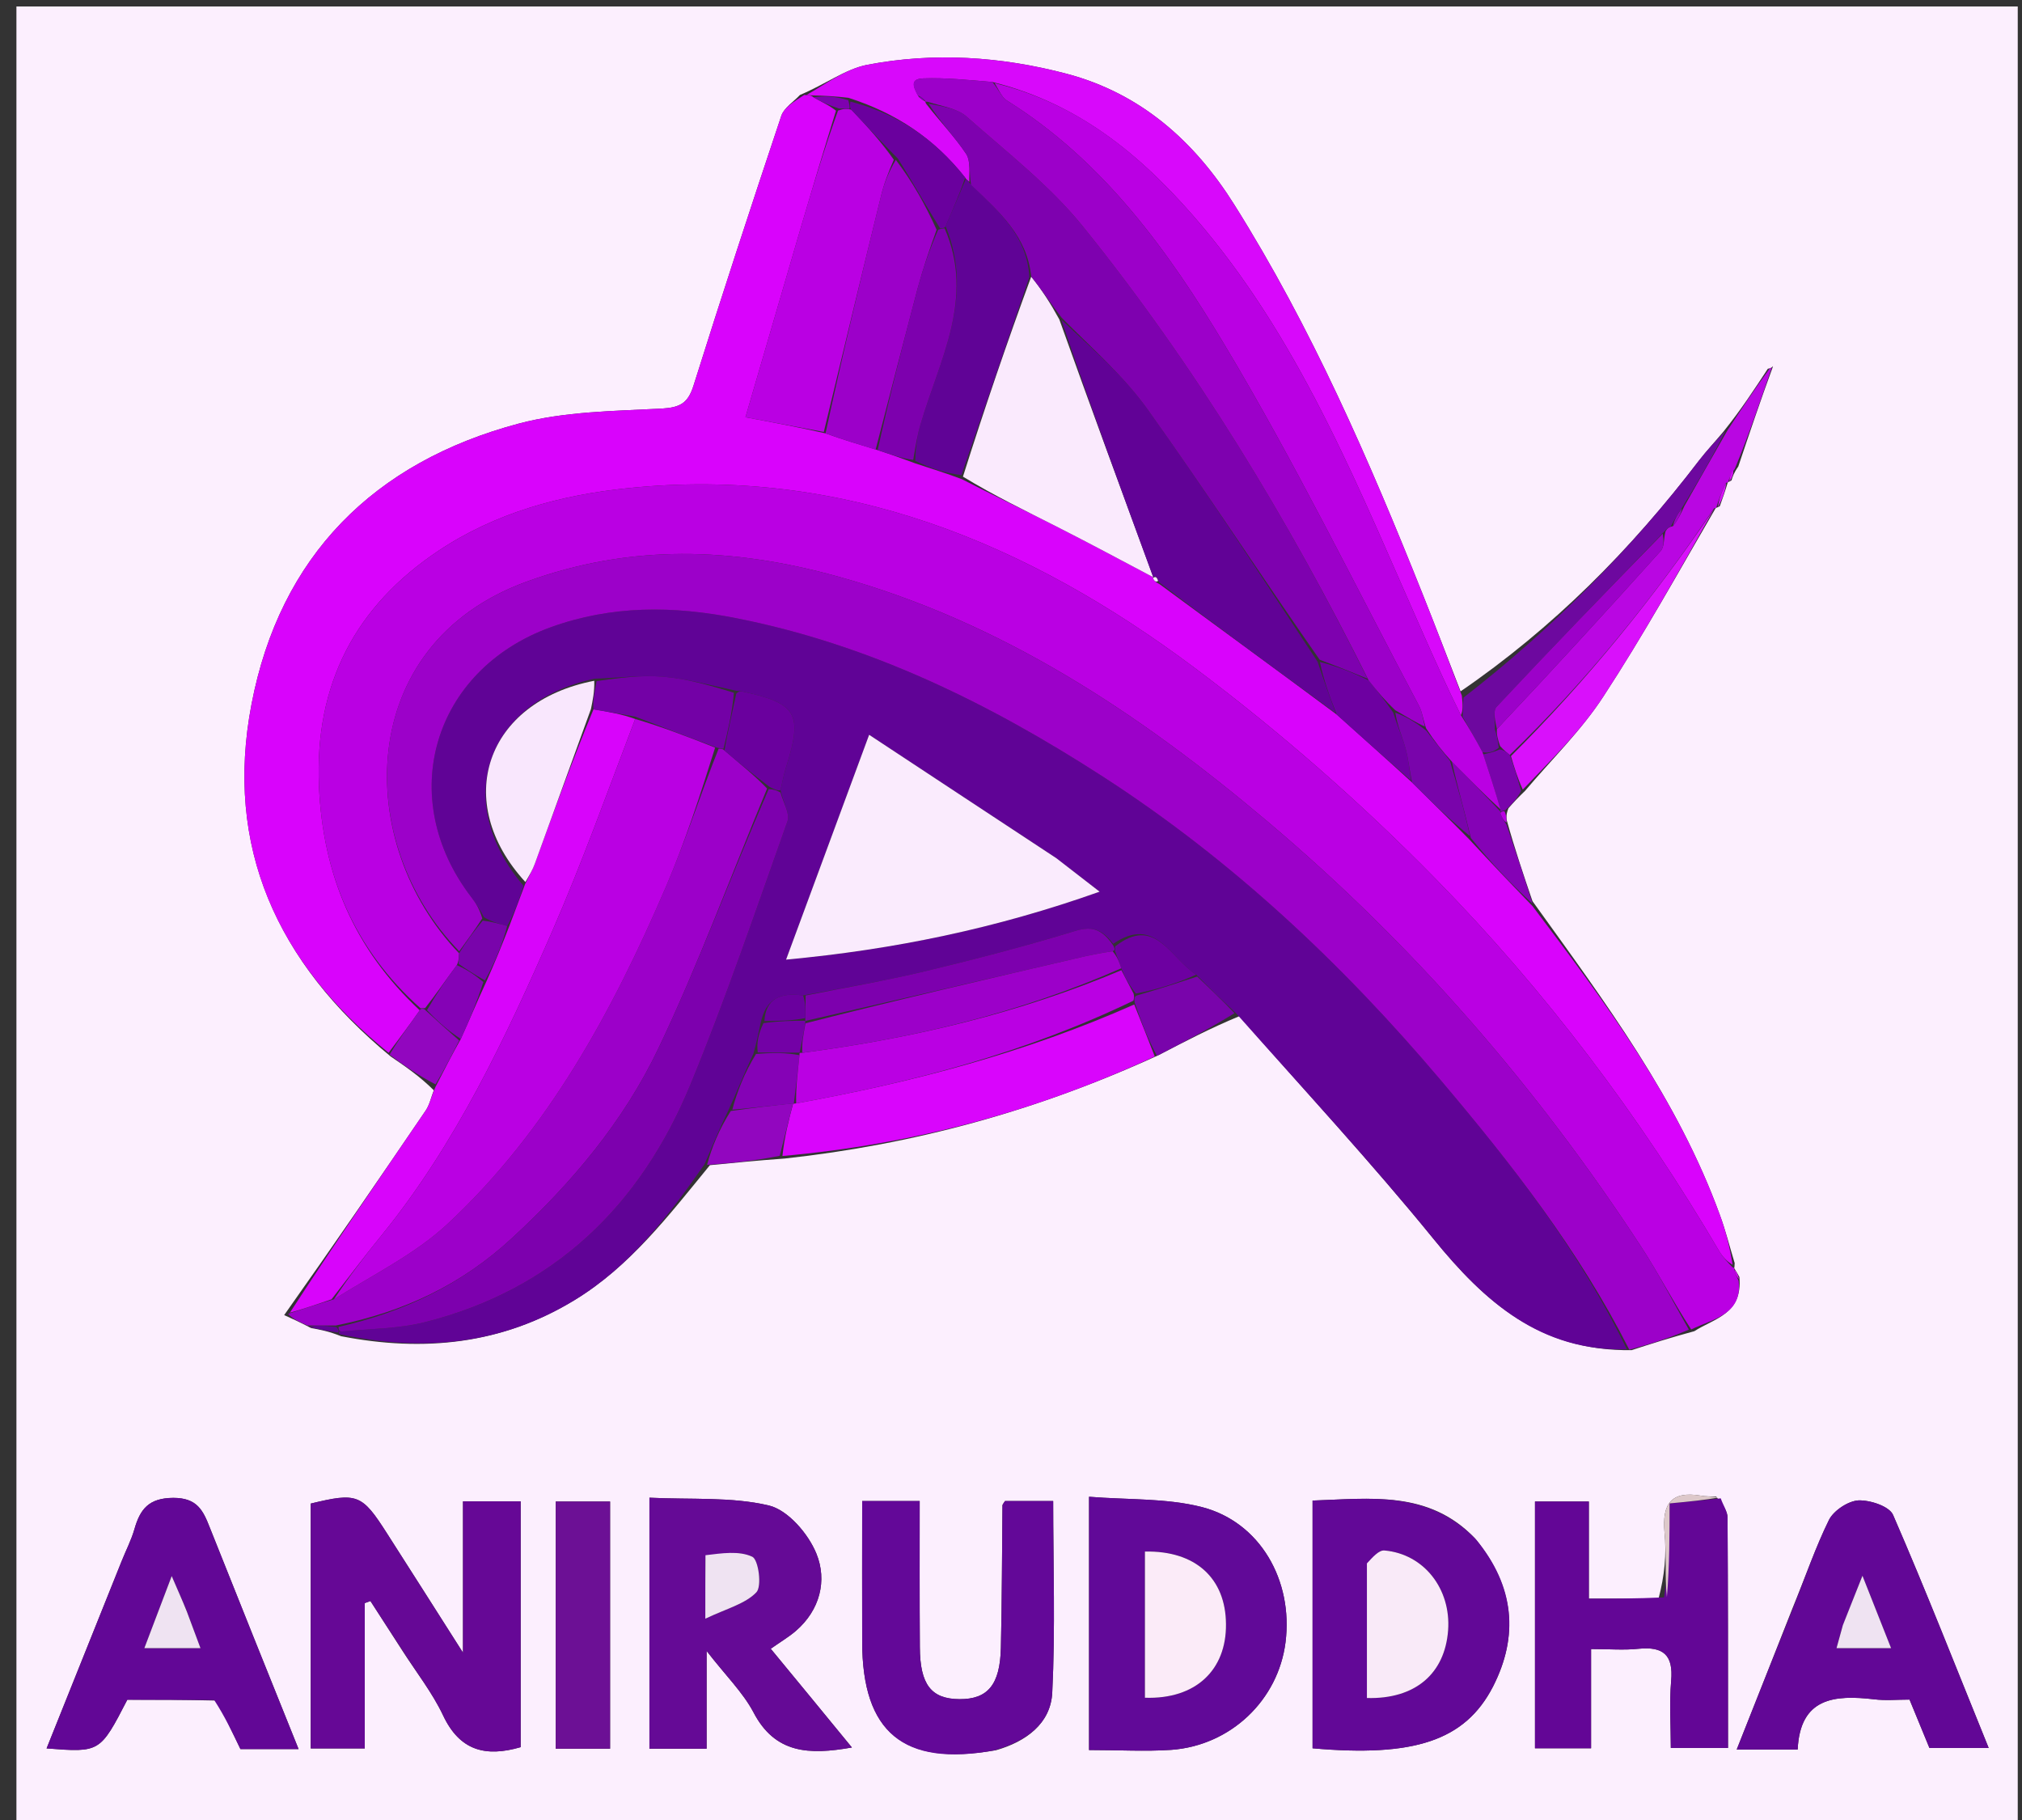 <?xml version="1.0" encoding="UTF-8"?>
<svg xmlns="http://www.w3.org/2000/svg" xmlns:xlink="http://www.w3.org/1999/xlink" width="50px" height="45px" viewBox="0 0 50 45" version="1.1">
<rect x="0" y="0" width="50" height="45" fill="#333333" stroke="none"/>
<g id="surface1">
<path style=" stroke:none;fill-rule:nonzero;fill:rgb(98.824%,93.725%,99.608%);fill-opacity:1;" d="M 0.406 16.148 C 0.406 10.77 0.406 5.465 0.406 0.16 C 16.898 0.16 33.387 0.16 49.895 0.16 C 49.895 15.141 49.895 30.129 49.895 45.133 C 33.406 45.133 16.906 45.133 0.406 45.133 C 0.406 35.504 0.406 25.867 0.406 16.148 M 42.816 11.879 C 42.844 11.789 42.871 11.695 42.984 11.535 C 43.258 10.719 43.531 9.906 43.836 9.078 C 43.836 9.078 43.84 9.051 43.84 9.051 C 43.84 9.051 43.82 9.102 43.715 9.117 C 43.383 9.625 43.051 10.133 42.617 10.672 C 42.418 10.91 42.207 11.137 42.016 11.383 C 40.336 13.582 38.402 15.531 36.117 17.094 C 35.805 16.293 35.5 15.492 35.18 14.691 C 33.855 11.371 32.434 8.102 30.523 5.062 C 29.535 3.488 28.207 2.309 26.379 1.824 C 24.75 1.395 23.086 1.285 21.43 1.605 C 20.895 1.715 20.406 2.086 19.781 2.348 C 19.625 2.516 19.391 2.66 19.32 2.863 C 18.578 5.082 17.848 7.309 17.145 9.547 C 17.008 9.973 16.812 10.074 16.371 10.102 C 15.184 10.164 13.961 10.172 12.828 10.473 C 9.25 11.426 6.922 13.742 6.219 17.414 C 5.543 20.938 6.852 23.805 9.66 26.121 C 10.016 26.363 10.371 26.605 10.727 26.957 C 10.66 27.125 10.625 27.312 10.527 27.457 C 9.391 29.125 8.25 30.789 7.027 32.516 C 7.219 32.602 7.41 32.688 7.691 32.836 C 7.906 32.875 8.125 32.914 8.438 33.039 C 10.469 33.434 12.406 33.246 14.215 32.141 C 15.582 31.305 16.52 30.074 17.555 28.809 C 18.129 28.754 18.703 28.695 19.406 28.645 C 22.594 28.297 25.641 27.469 28.664 26.082 C 29.293 25.754 29.922 25.426 30.648 25.125 C 32.254 26.957 33.91 28.742 35.445 30.629 C 36.711 32.188 38.09 33.414 40.348 33.383 C 40.824 33.227 41.305 33.074 41.898 32.914 C 42.379 32.602 43.094 32.496 43.012 31.574 C 42.969 31.5 42.926 31.422 42.883 31.355 C 42.883 31.355 42.891 31.352 42.895 31.23 C 42.773 30.832 42.672 30.426 42.527 30.035 C 41.488 27.184 39.699 24.789 37.895 22.281 C 37.68 21.652 37.465 21.02 37.258 20.277 C 37.25 20.207 37.242 20.133 37.301 19.984 C 37.41 19.859 37.523 19.734 37.711 19.555 C 38.367 18.777 39.105 18.059 39.652 17.215 C 40.641 15.703 41.52 14.117 42.43 12.555 C 42.43 12.555 42.434 12.566 42.527 12.516 C 42.598 12.32 42.668 12.121 42.727 11.918 C 42.727 11.918 42.73 11.93 42.816 11.879 M 42.438 37.004 C 42.309 36.996 42.176 37.004 42.055 36.98 C 41.324 36.859 41.098 37.184 41.16 37.887 C 41.215 38.422 41.16 38.969 41.012 39.527 C 40.453 39.527 39.895 39.527 39.289 39.527 C 39.289 38.652 39.289 37.902 39.289 37.125 C 38.812 37.125 38.387 37.125 37.957 37.125 C 37.957 39.191 37.957 41.191 37.957 43.227 C 38.414 43.227 38.84 43.227 39.344 43.227 C 39.344 42.387 39.344 41.594 39.344 40.773 C 39.793 40.773 40.16 40.805 40.52 40.766 C 41.125 40.707 41.383 40.914 41.324 41.559 C 41.277 42.113 41.316 42.684 41.316 43.219 C 41.848 43.219 42.273 43.219 42.73 43.219 C 42.73 41.285 42.73 39.406 42.719 37.527 C 42.719 37.367 42.605 37.211 42.438 37.004 M 9.957 40.824 C 10.297 41.352 10.691 41.852 10.957 42.414 C 11.367 43.285 12.004 43.453 12.875 43.199 C 12.875 41.184 12.875 39.164 12.875 37.121 C 12.398 37.121 11.973 37.121 11.449 37.121 C 11.449 38.336 11.449 39.508 11.449 40.863 C 10.746 39.758 10.16 38.836 9.57 37.914 C 8.949 36.941 8.836 36.898 7.684 37.176 C 7.684 39.199 7.684 41.223 7.684 43.23 C 8.148 43.23 8.555 43.23 9.02 43.23 C 9.02 42.008 9.02 40.82 9.02 39.637 C 9.066 39.621 9.113 39.602 9.16 39.586 C 9.406 39.965 9.652 40.348 9.957 40.824 M 16.059 38.812 C 16.059 40.289 16.059 41.762 16.059 43.238 C 16.574 43.238 16.977 43.238 17.473 43.238 C 17.473 42.469 17.473 41.734 17.473 40.82 C 17.945 41.43 18.367 41.84 18.629 42.332 C 19.164 43.363 20.008 43.395 21.066 43.207 C 20.371 42.359 19.723 41.57 19.059 40.766 C 19.309 40.59 19.508 40.473 19.676 40.328 C 20.281 39.809 20.457 39.074 20.188 38.414 C 19.988 37.922 19.484 37.336 19.012 37.223 C 18.082 37.004 17.082 37.082 16.059 37.031 C 16.059 37.672 16.059 38.164 16.059 38.812 M 26.93 40.688 C 26.93 41.535 26.93 42.387 26.93 43.27 C 27.672 43.27 28.32 43.309 28.961 43.266 C 30.434 43.16 31.609 42.035 31.789 40.602 C 31.98 39.078 31.16 37.633 29.719 37.262 C 28.844 37.039 27.898 37.086 26.93 37.008 C 26.93 38.297 26.93 39.414 26.93 40.688 M 36.469 38.031 C 35.328 36.84 33.883 37.055 32.457 37.102 C 32.457 39.188 32.457 41.207 32.457 43.227 C 34.957 43.449 36.227 43.043 36.918 41.703 C 37.555 40.457 37.457 39.23 36.469 38.031 M 24.637 43.273 C 25.367 43.062 25.98 42.621 26.02 41.852 C 26.098 40.277 26.043 38.699 26.043 37.113 C 25.633 37.113 25.23 37.113 24.852 37.113 C 24.812 37.176 24.789 37.199 24.789 37.223 C 24.777 38.395 24.777 39.566 24.75 40.738 C 24.73 41.656 24.426 42.016 23.727 42.012 C 23.027 42.008 22.75 41.652 22.746 40.727 C 22.738 39.531 22.742 38.336 22.742 37.113 C 22.234 37.113 21.809 37.113 21.32 37.113 C 21.32 38.305 21.316 39.449 21.32 40.598 C 21.324 42.828 22.332 43.684 24.637 43.273 M 5.367 42.047 C 5.559 42.438 5.746 42.832 5.945 43.246 C 6.383 43.246 6.844 43.246 7.383 43.246 C 6.637 41.391 5.91 39.586 5.191 37.777 C 5.023 37.348 4.879 37.035 4.285 37.035 C 3.676 37.039 3.465 37.316 3.324 37.809 C 3.246 38.082 3.109 38.344 3.004 38.609 C 2.391 40.141 1.777 41.672 1.152 43.23 C 2.473 43.332 2.473 43.332 3.148 42.027 C 3.832 42.027 4.531 42.027 5.367 42.047 M 44.32 39.777 C 43.871 40.922 43.418 42.062 42.945 43.258 C 43.504 43.258 43.941 43.258 44.453 43.258 C 44.512 41.973 45.363 41.902 46.344 42.016 C 46.625 42.051 46.914 42.023 47.219 42.023 C 47.395 42.449 47.562 42.855 47.711 43.219 C 48.215 43.219 48.656 43.219 49.176 43.219 C 48.375 41.246 47.629 39.336 46.812 37.457 C 46.719 37.242 46.242 37.086 45.953 37.098 C 45.699 37.113 45.348 37.348 45.23 37.574 C 44.898 38.246 44.652 38.969 44.32 39.777 M 13.742 40.531 C 13.742 41.434 13.742 42.336 13.742 43.238 C 14.246 43.238 14.652 43.238 15.086 43.238 C 15.086 41.184 15.086 39.168 15.086 37.125 C 14.629 37.125 14.211 37.125 13.742 37.125 C 13.742 38.246 13.742 39.312 13.742 40.531 Z M 13.742 40.531 "/>
<path style=" stroke:none;fill-rule:nonzero;fill:rgb(37.647%,1.176%,58.824%);fill-opacity:1;" d="M 17.418 28.793 C 16.52 30.074 15.582 31.305 14.215 32.141 C 12.406 33.246 10.469 33.434 8.398 32.988 C 8.359 32.938 8.375 32.918 8.445 32.922 C 9.176 32.852 9.863 32.855 10.508 32.691 C 13.707 31.883 15.844 29.805 17.078 26.805 C 17.957 24.672 18.699 22.48 19.473 20.305 C 19.539 20.113 19.363 19.832 19.301 19.535 C 19.352 19.297 19.391 19.117 19.445 18.949 C 19.855 17.648 19.699 17.387 18.363 17.098 C 18.312 17.086 18.258 17.094 18.148 17.066 C 17.523 16.934 16.957 16.777 16.383 16.73 C 15.848 16.688 15.301 16.762 14.703 16.781 C 11.996 17.355 11.172 19.828 12.945 21.902 C 12.828 22.273 12.711 22.586 12.543 22.895 C 12.32 22.836 12.148 22.785 11.969 22.68 C 11.859 22.477 11.762 22.32 11.652 22.18 C 9.77 19.723 10.703 16.57 13.609 15.512 C 15.125 14.961 16.652 14.977 18.207 15.285 C 21.496 15.934 24.445 17.379 27.238 19.18 C 30.434 21.238 33.184 23.82 35.629 26.711 C 37.371 28.77 39.039 30.906 40.23 33.363 C 38.09 33.414 36.711 32.188 35.445 30.629 C 33.91 28.742 32.254 26.957 30.574 25.062 C 30.207 24.715 29.906 24.43 29.582 24.098 C 28.941 23.695 28.57 22.621 27.527 23.336 C 27.254 22.977 27.008 22.887 26.578 23.02 C 25.371 23.391 24.145 23.707 22.918 24.004 C 21.93 24.242 20.922 24.414 19.859 24.613 C 19.281 24.531 18.934 24.703 18.809 25.297 C 18.746 25.574 18.707 25.797 18.629 26.055 C 18.402 26.539 18.227 26.988 18.004 27.469 C 17.777 27.934 17.602 28.363 17.418 28.793 M 26.074 21.188 C 24.574 20.199 23.07 19.211 21.492 18.168 C 20.766 20.133 20.121 21.879 19.438 23.727 C 22.113 23.477 24.629 22.957 27.191 22.047 C 26.773 21.723 26.469 21.488 26.074 21.188 Z M 26.074 21.188 "/>
<path style=" stroke:none;fill-rule:nonzero;fill:rgb(85.098%,1.176%,98.824%);fill-opacity:1;" d="M 37.898 22.406 C 39.699 24.789 41.488 27.184 42.527 30.035 C 42.672 30.426 42.773 30.832 42.844 31.273 C 42.699 31.188 42.594 31.07 42.516 30.941 C 40.547 27.59 38.211 24.496 35.504 21.734 C 33.656 19.848 31.648 18.09 29.539 16.512 C 25.406 13.422 20.836 11.52 15.523 12.07 C 13.852 12.242 12.25 12.68 10.844 13.617 C 8.793 14.984 7.777 16.91 7.887 19.438 C 7.984 21.629 8.758 23.469 10.379 24.98 C 10.113 25.363 9.859 25.695 9.609 26.031 C 6.852 23.805 5.543 20.938 6.219 17.414 C 6.922 13.742 9.25 11.426 12.828 10.473 C 13.961 10.172 15.184 10.164 16.371 10.102 C 16.812 10.074 17.008 9.973 17.145 9.547 C 17.848 7.309 18.578 5.082 19.32 2.863 C 19.391 2.66 19.625 2.516 19.887 2.348 C 20.027 2.355 20.062 2.359 20.117 2.406 C 20.324 2.527 20.512 2.605 20.672 2.738 C 20.375 3.699 20.102 4.613 19.832 5.527 C 19.371 7.105 18.91 8.684 18.434 10.316 C 19.117 10.445 19.742 10.562 20.414 10.715 C 20.855 10.875 21.254 10.992 21.703 11.129 C 22.035 11.238 22.309 11.336 22.633 11.457 C 23.039 11.59 23.391 11.699 23.785 11.848 C 24.594 12.262 25.367 12.633 26.129 13.02 C 26.93 13.426 27.723 13.852 28.516 14.27 C 28.512 14.27 28.512 14.258 28.512 14.293 C 28.543 14.375 28.59 14.398 28.676 14.445 C 30.152 15.531 31.59 16.578 33.055 17.668 C 33.688 18.238 34.293 18.773 34.918 19.348 C 35.402 19.828 35.855 20.27 36.332 20.754 C 36.871 21.336 37.383 21.871 37.898 22.406 Z M 37.898 22.406 "/>
<path style=" stroke:none;fill-rule:nonzero;fill:rgb(72.941%,0%,89.02%);fill-opacity:1;" d="M 10.398 24.93 C 8.758 23.469 7.984 21.629 7.887 19.438 C 7.777 16.91 8.793 14.984 10.844 13.617 C 12.25 12.68 13.852 12.242 15.523 12.07 C 20.836 11.52 25.406 13.422 29.539 16.512 C 31.648 18.09 33.656 19.848 35.504 21.734 C 38.211 24.496 40.547 27.59 42.516 30.941 C 42.594 31.07 42.699 31.188 42.84 31.332 C 42.891 31.352 42.883 31.355 42.883 31.395 C 42.918 31.512 42.953 31.59 42.992 31.664 C 43.094 32.496 42.379 32.602 41.82 32.871 C 41.363 32.172 41.02 31.5 40.609 30.867 C 38.027 26.906 34.965 23.367 31.348 20.316 C 28.164 17.629 24.75 15.363 20.688 14.246 C 18.121 13.539 15.594 13.441 13.008 14.387 C 8.754 15.941 8.746 20.855 11.352 23.57 C 11.344 23.695 11.344 23.766 11.297 23.863 C 11.02 24.234 10.785 24.582 10.512 24.926 C 10.477 24.926 10.398 24.93 10.398 24.93 Z M 10.398 24.93 "/>
<path style=" stroke:none;fill-rule:nonzero;fill:rgb(61.176%,0.392%,78.824%);fill-opacity:1;" d="M 11.355 23.52 C 8.746 20.855 8.754 15.941 13.008 14.387 C 15.594 13.441 18.121 13.539 20.688 14.246 C 24.75 15.363 28.164 17.629 31.348 20.316 C 34.965 23.367 38.027 26.906 40.609 30.867 C 41.02 31.5 41.363 32.172 41.762 32.875 C 41.305 33.074 40.824 33.227 40.289 33.371 C 39.039 30.906 37.371 28.77 35.629 26.711 C 33.184 23.82 30.434 21.238 27.238 19.18 C 24.445 17.379 21.496 15.934 18.207 15.285 C 16.652 14.977 15.125 14.961 13.609 15.512 C 10.703 16.57 9.77 19.723 11.652 22.18 C 11.762 22.32 11.859 22.477 11.926 22.707 C 11.715 23.031 11.535 23.273 11.355 23.52 Z M 11.355 23.52 "/>
<path style=" stroke:none;fill-rule:nonzero;fill:rgb(61.176%,0%,78.824%);fill-opacity:1;" d="M 7.602 32.773 C 7.41 32.688 7.219 32.602 7.125 32.484 C 7.551 32.348 7.875 32.238 8.258 32.125 C 9.234 31.512 10.258 31.012 11.059 30.27 C 13.551 27.953 15.141 25.012 16.469 21.922 C 16.945 20.809 17.316 19.652 17.77 18.512 C 17.836 18.512 17.867 18.512 17.914 18.555 C 18.293 18.883 18.645 19.16 18.969 19.496 C 18.066 21.672 17.273 23.84 16.285 25.914 C 15.426 27.719 14.145 29.246 12.66 30.613 C 11.418 31.762 9.988 32.438 8.305 32.773 C 8.027 32.773 7.816 32.773 7.602 32.773 Z M 7.602 32.773 "/>
<path style=" stroke:none;fill-rule:nonzero;fill:rgb(40%,3.137%,58.824%);fill-opacity:1;" d="M 9.934 40.777 C 9.652 40.348 9.406 39.965 9.16 39.586 C 9.113 39.602 9.066 39.621 9.02 39.637 C 9.02 40.82 9.02 42.008 9.02 43.23 C 8.555 43.23 8.148 43.23 7.684 43.23 C 7.684 41.223 7.684 39.199 7.684 37.176 C 8.836 36.898 8.949 36.941 9.57 37.914 C 10.16 38.836 10.746 39.758 11.449 40.863 C 11.449 39.508 11.449 38.336 11.449 37.121 C 11.973 37.121 12.398 37.121 12.875 37.121 C 12.875 39.164 12.875 41.184 12.875 43.199 C 12.004 43.453 11.367 43.285 10.957 42.414 C 10.691 41.852 10.297 41.352 9.934 40.777 Z M 9.934 40.777 "/>
<path style=" stroke:none;fill-rule:nonzero;fill:rgb(39.608%,3.922%,58.824%);fill-opacity:1;" d="M 16.059 38.734 C 16.059 38.164 16.059 37.672 16.059 37.031 C 17.082 37.082 18.082 37.004 19.012 37.223 C 19.484 37.336 19.988 37.922 20.188 38.414 C 20.457 39.074 20.281 39.809 19.676 40.328 C 19.508 40.473 19.309 40.59 19.059 40.766 C 19.723 41.57 20.371 42.359 21.066 43.207 C 20.008 43.395 19.164 43.363 18.629 42.332 C 18.367 41.84 17.945 41.43 17.473 40.82 C 17.473 41.734 17.473 42.469 17.473 43.238 C 16.977 43.238 16.574 43.238 16.059 43.238 C 16.059 41.762 16.059 40.289 16.059 38.734 M 17.441 38.527 C 17.441 38.938 17.441 39.352 17.441 40.023 C 17.973 39.77 18.43 39.656 18.703 39.371 C 18.844 39.227 18.758 38.57 18.605 38.492 C 18.277 38.336 17.844 38.406 17.441 38.527 Z M 17.441 38.527 "/>
<path style=" stroke:none;fill-rule:nonzero;fill:rgb(38.039%,3.529%,59.608%);fill-opacity:1;" d="M 26.93 40.609 C 26.93 39.414 26.93 38.297 26.93 37.008 C 27.898 37.086 28.844 37.039 29.719 37.262 C 31.16 37.633 31.98 39.078 31.789 40.602 C 31.609 42.035 30.434 43.16 28.961 43.266 C 28.32 43.309 27.672 43.27 26.93 43.27 C 26.93 42.387 26.93 41.535 26.93 40.609 M 28.312 40.68 C 28.312 41.117 28.312 41.547 28.312 41.977 C 29.566 42.02 30.328 41.293 30.316 40.156 C 30.309 39.027 29.566 38.336 28.312 38.363 C 28.312 39.086 28.312 39.805 28.312 40.68 Z M 28.312 40.68 "/>
<path style=" stroke:none;fill-rule:nonzero;fill:rgb(38.431%,3.137%,59.216%);fill-opacity:1;" d="M 36.508 38.074 C 37.457 39.23 37.555 40.457 36.918 41.703 C 36.227 43.043 34.957 43.449 32.457 43.227 C 32.457 41.207 32.457 39.188 32.457 37.102 C 33.883 37.055 35.328 36.84 36.508 38.074 M 33.801 38.723 C 33.801 39.812 33.801 40.902 33.801 41.984 C 35 42.016 35.73 41.379 35.809 40.309 C 35.883 39.285 35.211 38.422 34.234 38.336 C 34.098 38.324 33.945 38.5 33.801 38.723 Z M 33.801 38.723 "/>
<path style=" stroke:none;fill-rule:nonzero;fill:rgb(38.824%,2.353%,58.824%);fill-opacity:1;" d="M 42.551 37.047 C 42.605 37.211 42.719 37.367 42.719 37.527 C 42.73 39.406 42.73 41.285 42.73 43.219 C 42.273 43.219 41.848 43.219 41.316 43.219 C 41.316 42.684 41.277 42.113 41.324 41.559 C 41.383 40.914 41.125 40.707 40.52 40.766 C 40.16 40.805 39.793 40.773 39.344 40.773 C 39.344 41.594 39.344 42.387 39.344 43.227 C 38.84 43.227 38.414 43.227 37.957 43.227 C 37.957 41.191 37.957 39.191 37.957 37.125 C 38.387 37.125 38.812 37.125 39.289 37.125 C 39.289 37.902 39.289 38.652 39.289 39.527 C 39.895 39.527 40.453 39.527 41.148 39.496 C 41.285 38.699 41.285 37.934 41.285 37.172 C 41.793 37.125 42.172 37.086 42.551 37.047 Z M 42.551 37.047 "/>
<path style=" stroke:none;fill-rule:nonzero;fill:rgb(38.824%,3.137%,59.608%);fill-opacity:1;" d="M 24.574 43.281 C 22.332 43.684 21.324 42.828 21.32 40.598 C 21.316 39.449 21.32 38.305 21.32 37.113 C 21.809 37.113 22.234 37.113 22.742 37.113 C 22.742 38.336 22.738 39.531 22.746 40.727 C 22.75 41.652 23.027 42.008 23.727 42.012 C 24.426 42.016 24.73 41.656 24.75 40.738 C 24.777 39.566 24.777 38.395 24.789 37.223 C 24.789 37.199 24.812 37.176 24.852 37.113 C 25.23 37.113 25.633 37.113 26.043 37.113 C 26.043 38.699 26.098 40.277 26.02 41.852 C 25.98 42.621 25.367 43.062 24.574 43.281 Z M 24.574 43.281 "/>
<path style=" stroke:none;fill-rule:nonzero;fill:rgb(38.431%,2.745%,58.824%);fill-opacity:1;" d="M 5.297 42.035 C 4.531 42.027 3.832 42.027 3.148 42.027 C 2.473 43.332 2.473 43.332 1.152 43.23 C 1.777 41.672 2.391 40.141 3.004 38.609 C 3.109 38.344 3.246 38.082 3.324 37.809 C 3.465 37.316 3.676 37.039 4.285 37.035 C 4.879 37.035 5.023 37.348 5.191 37.777 C 5.91 39.586 6.637 41.391 7.383 43.246 C 6.844 43.246 6.383 43.246 5.945 43.246 C 5.746 42.832 5.559 42.438 5.297 42.035 M 4.602 39.789 C 4.504 39.555 4.398 39.324 4.246 38.969 C 3.992 39.633 3.789 40.172 3.57 40.75 C 4.078 40.75 4.48 40.75 4.957 40.75 C 4.84 40.43 4.738 40.168 4.602 39.789 Z M 4.602 39.789 "/>
<path style=" stroke:none;fill-rule:nonzero;fill:rgb(38.431%,2.745%,58.824%);fill-opacity:1;" d="M 44.352 39.723 C 44.652 38.969 44.898 38.246 45.23 37.574 C 45.348 37.348 45.699 37.113 45.953 37.098 C 46.242 37.086 46.719 37.242 46.812 37.457 C 47.629 39.336 48.375 41.246 49.176 43.219 C 48.656 43.219 48.215 43.219 47.711 43.219 C 47.562 42.855 47.395 42.449 47.219 42.023 C 46.914 42.023 46.625 42.051 46.344 42.016 C 45.363 41.902 44.512 41.973 44.453 43.258 C 43.941 43.258 43.504 43.258 42.945 43.258 C 43.418 42.062 43.871 40.922 44.352 39.723 M 45.551 40.246 C 45.508 40.406 45.465 40.566 45.414 40.75 C 45.883 40.75 46.285 40.75 46.762 40.75 C 46.527 40.16 46.32 39.633 46.055 38.961 C 45.855 39.457 45.727 39.793 45.551 40.246 Z M 45.551 40.246 "/>
<path style=" stroke:none;fill-rule:nonzero;fill:rgb(84.706%,3.137%,98.431%);fill-opacity:1;" d="M 20.094 2.359 C 20.062 2.359 20.027 2.355 19.945 2.348 C 20.406 2.086 20.895 1.715 21.43 1.605 C 23.086 1.285 24.75 1.395 26.379 1.824 C 28.207 2.309 29.535 3.488 30.523 5.062 C 32.434 8.102 33.855 11.371 35.18 14.691 C 35.5 15.492 35.805 16.293 36.148 17.199 C 36.176 17.438 36.176 17.578 36.125 17.684 C 35.793 17.016 35.504 16.371 35.219 15.73 C 33.66 12.219 32.254 8.617 29.75 5.621 C 28.359 3.961 26.77 2.582 24.539 2.027 C 23.934 1.977 23.383 1.918 22.836 1.938 C 22.551 1.949 22.535 2.074 22.719 2.395 C 22.789 2.457 22.84 2.488 22.887 2.516 C 22.887 2.512 22.875 2.516 22.898 2.562 C 23.246 3.008 23.609 3.383 23.891 3.805 C 24.008 3.988 23.961 4.281 23.969 4.496 C 23.945 4.469 23.883 4.43 23.867 4.391 C 23.102 3.422 22.16 2.797 20.98 2.418 C 20.652 2.379 20.375 2.367 20.094 2.359 Z M 20.094 2.359 "/>
<path style=" stroke:none;fill-rule:nonzero;fill:rgb(84.706%,1.569%,98.431%);fill-opacity:1;" d="M 8.199 32.125 C 7.875 32.238 7.551 32.348 7.168 32.457 C 8.25 30.789 9.391 29.125 10.527 27.457 C 10.625 27.312 10.66 27.125 10.77 26.871 C 10.996 26.43 11.176 26.078 11.395 25.688 C 11.613 25.211 11.793 24.77 12.016 24.293 C 12.234 23.805 12.418 23.352 12.594 22.898 C 12.711 22.586 12.828 22.273 12.984 21.863 C 13.098 21.629 13.176 21.496 13.227 21.352 C 13.688 20.082 14.152 18.805 14.676 17.539 C 15.062 17.602 15.387 17.66 15.707 17.777 C 15.023 19.574 14.395 21.332 13.648 23.043 C 12.496 25.68 11.266 28.293 9.43 30.551 C 9.008 31.066 8.609 31.598 8.199 32.125 Z M 8.199 32.125 "/>
<path style=" stroke:none;fill-rule:nonzero;fill:rgb(85.098%,1.961%,98.824%);fill-opacity:1;" d="M 28.555 26.121 C 25.641 27.469 22.594 28.297 19.348 28.582 C 19.398 28.109 19.504 27.691 19.613 27.285 C 19.617 27.289 19.629 27.289 19.688 27.281 C 22.598 26.754 25.379 26.02 28.047 24.836 C 28.234 25.297 28.395 25.711 28.555 26.121 Z M 28.555 26.121 "/>
<path style=" stroke:none;fill-rule:nonzero;fill:rgb(42.353%,6.275%,58.431%);fill-opacity:1;" d="M 13.742 40.453 C 13.742 39.312 13.742 38.246 13.742 37.125 C 14.211 37.125 14.629 37.125 15.086 37.125 C 15.086 39.168 15.086 41.184 15.086 43.238 C 14.652 43.238 14.246 43.238 13.742 43.238 C 13.742 42.336 13.742 41.434 13.742 40.453 Z M 13.742 40.453 "/>
<path style=" stroke:none;fill-rule:nonzero;fill:rgb(72.549%,2.353%,88.627%);fill-opacity:1;" d="M 42.719 10.637 C 43.051 10.133 43.383 9.625 43.766 9.105 C 43.816 9.098 43.812 9.09 43.812 9.09 C 43.531 9.906 43.258 10.719 42.898 11.594 C 42.785 11.742 42.758 11.836 42.73 11.93 C 42.73 11.93 42.727 11.918 42.68 11.941 C 42.566 12.164 42.5 12.367 42.434 12.566 C 42.434 12.566 42.43 12.555 42.383 12.57 C 40.887 14.793 39.234 16.832 37.332 18.668 C 37.242 18.59 37.176 18.539 37.094 18.445 C 37.035 18.277 37.004 18.156 37.016 18.027 C 38.402 16.559 39.742 15.094 41.07 13.617 C 41.156 13.52 41.137 13.324 41.184 13.141 C 41.227 13.062 41.266 13.031 41.371 13.008 C 41.496 12.848 41.566 12.699 41.656 12.504 C 42.027 11.848 42.371 11.242 42.719 10.637 Z M 42.719 10.637 "/>
<path style=" stroke:none;fill-rule:nonzero;fill:rgb(42.745%,3.137%,62.353%);fill-opacity:1;" d="M 41.316 13.016 C 41.266 13.031 41.227 13.062 41.137 13.16 C 39.711 14.633 38.348 16.043 37.008 17.477 C 36.91 17.582 36.977 17.848 36.965 18.031 C 37.004 18.156 37.035 18.277 37.062 18.488 C 36.93 18.598 36.801 18.625 36.66 18.598 C 36.484 18.27 36.324 17.992 36.168 17.719 C 36.176 17.578 36.176 17.438 36.188 17.25 C 38.402 15.531 40.336 13.582 42.016 11.383 C 42.207 11.137 42.418 10.91 42.668 10.652 C 42.371 11.242 42.027 11.848 41.613 12.523 C 41.469 12.73 41.391 12.875 41.316 13.016 Z M 41.316 13.016 "/>
<path style=" stroke:none;fill-rule:nonzero;fill:rgb(85.098%,6.275%,98.431%);fill-opacity:1;" d="M 37.363 18.695 C 39.234 16.832 40.887 14.793 42.391 12.574 C 41.52 14.117 40.641 15.703 39.652 17.215 C 39.105 18.059 38.367 18.777 37.656 19.523 C 37.52 19.227 37.441 18.961 37.363 18.695 Z M 37.363 18.695 "/>
<path style=" stroke:none;fill-rule:nonzero;fill:rgb(47.451%,1.569%,67.059%);fill-opacity:1;" d="M 28.609 26.105 C 28.395 25.711 28.234 25.297 28.059 24.793 C 28.043 24.672 28.051 24.645 28.113 24.613 C 28.652 24.457 29.129 24.301 29.605 24.145 C 29.906 24.43 30.207 24.715 30.527 25.051 C 29.922 25.426 29.293 25.754 28.609 26.105 Z M 28.609 26.105 "/>
<path style=" stroke:none;fill-rule:nonzero;fill:rgb(57.255%,2.353%,74.902%);fill-opacity:1;" d="M 19.609 27.281 C 19.504 27.691 19.398 28.109 19.281 28.578 C 18.703 28.695 18.129 28.754 17.484 28.801 C 17.602 28.363 17.777 27.934 18.07 27.469 C 18.656 27.387 19.129 27.332 19.609 27.281 Z M 19.609 27.281 "/>
<path style=" stroke:none;fill-rule:nonzero;fill:rgb(52.157%,0.784%,71.373%);fill-opacity:1;" d="M 37.895 22.344 C 37.383 21.871 36.871 21.336 36.371 20.719 C 36.211 20.031 36.031 19.422 35.902 18.832 C 36.332 19.262 36.723 19.664 37.105 20.07 C 37.102 20.07 37.102 20.066 37.102 20.113 C 37.152 20.238 37.203 20.316 37.254 20.391 C 37.465 21.02 37.68 21.652 37.895 22.344 Z M 37.895 22.344 "/>
<path style=" stroke:none;fill-rule:nonzero;fill:rgb(57.255%,2.353%,74.902%);fill-opacity:1;" d="M 11.355 25.727 C 11.176 26.078 10.996 26.43 10.77 26.812 C 10.371 26.605 10.016 26.363 9.633 26.078 C 9.859 25.695 10.113 25.363 10.379 24.98 C 10.398 24.93 10.477 24.926 10.523 24.98 C 10.828 25.262 11.09 25.492 11.355 25.727 Z M 11.355 25.727 "/>
<path style=" stroke:none;fill-rule:nonzero;fill:rgb(47.451%,1.569%,67.059%);fill-opacity:1;" d="M 37.332 18.668 C 37.441 18.961 37.52 19.227 37.613 19.551 C 37.523 19.734 37.41 19.859 37.234 20.023 C 37.168 20.059 37.102 20.066 37.102 20.066 C 37.102 20.066 37.102 20.07 37.102 20.012 C 36.961 19.516 36.82 19.086 36.676 18.652 C 36.801 18.625 36.93 18.598 37.082 18.531 C 37.176 18.539 37.242 18.59 37.332 18.668 Z M 37.332 18.668 "/>
<path style=" stroke:none;fill-rule:nonzero;fill:rgb(86.667%,78.431%,79.216%);fill-opacity:1;" d="M 42.492 37.027 C 42.172 37.086 41.793 37.125 41.285 37.172 C 41.285 37.934 41.285 38.699 41.219 39.488 C 41.16 38.969 41.215 38.422 41.16 37.887 C 41.098 37.184 41.324 36.859 42.055 36.98 C 42.176 37.004 42.309 36.996 42.492 37.027 Z M 42.492 37.027 "/>
<path style=" stroke:none;fill-rule:nonzero;fill:rgb(85.098%,6.275%,98.431%);fill-opacity:1;" d="M 42.48 12.543 C 42.5 12.367 42.566 12.164 42.684 11.941 C 42.668 12.121 42.598 12.32 42.48 12.543 Z M 42.48 12.543 "/>
<path style=" stroke:none;fill-rule:nonzero;fill:rgb(37.647%,1.176%,58.824%);fill-opacity:1;" d="M 7.645 32.805 C 7.816 32.773 8.027 32.773 8.305 32.809 C 8.371 32.848 8.375 32.918 8.375 32.918 C 8.375 32.918 8.359 32.938 8.352 32.945 C 8.125 32.914 7.906 32.875 7.645 32.805 Z M 7.645 32.805 "/>
<path style=" stroke:none;fill-rule:nonzero;fill:rgb(85.098%,6.275%,98.431%);fill-opacity:1;" d="M 42.77 11.902 C 42.758 11.836 42.785 11.742 42.855 11.629 C 42.871 11.695 42.844 11.789 42.77 11.902 Z M 42.77 11.902 "/>
<path style=" stroke:none;fill-rule:nonzero;fill:rgb(85.098%,1.176%,98.824%);fill-opacity:1;" d="M 43.004 31.621 C 42.953 31.59 42.918 31.512 42.883 31.391 C 42.926 31.422 42.969 31.5 43.004 31.621 Z M 43.004 31.621 "/>
<path style=" stroke:none;fill-rule:nonzero;fill:rgb(72.941%,0%,89.02%);fill-opacity:1;" d="M 37.102 20.113 C 37.102 20.066 37.168 20.059 37.203 20.059 C 37.242 20.133 37.25 20.207 37.254 20.336 C 37.203 20.316 37.152 20.238 37.102 20.113 Z M 37.102 20.113 "/>
<path style=" stroke:none;fill-rule:nonzero;fill:rgb(72.549%,2.353%,88.627%);fill-opacity:1;" d="M 43.816 9.098 C 43.82 9.102 43.84 9.051 43.84 9.051 C 43.84 9.051 43.836 9.078 43.824 9.086 C 43.812 9.09 43.816 9.098 43.816 9.098 Z M 43.816 9.098 "/>
<path style=" stroke:none;fill-rule:nonzero;fill:rgb(98.039%,92.157%,99.216%);fill-opacity:1;" d="M 26.121 21.219 C 26.469 21.488 26.773 21.723 27.191 22.047 C 24.629 22.957 22.113 23.477 19.438 23.727 C 20.121 21.879 20.766 20.133 21.492 18.168 C 23.07 19.211 24.574 20.199 26.121 21.219 Z M 26.121 21.219 "/>
<path style=" stroke:none;fill-rule:nonzero;fill:rgb(49.02%,0%,68.235%);fill-opacity:1;" d="M 8.445 32.922 C 8.375 32.918 8.371 32.848 8.371 32.809 C 9.988 32.438 11.418 31.762 12.66 30.613 C 14.145 29.246 15.426 27.719 16.285 25.914 C 17.273 23.84 18.066 21.672 19.008 19.512 C 19.148 19.516 19.223 19.555 19.301 19.594 C 19.363 19.832 19.539 20.113 19.473 20.305 C 18.699 22.48 17.957 24.672 17.078 26.805 C 15.844 29.805 13.707 31.883 10.508 32.691 C 9.863 32.855 9.176 32.852 8.445 32.922 Z M 8.445 32.922 "/>
<path style=" stroke:none;fill-rule:nonzero;fill:rgb(97.647%,90.588%,99.216%);fill-opacity:1;" d="M 14.613 17.531 C 14.152 18.805 13.688 20.082 13.227 21.352 C 13.176 21.496 13.098 21.629 12.992 21.809 C 11.172 19.828 11.996 17.355 14.695 16.832 C 14.703 17.105 14.656 17.32 14.613 17.531 Z M 14.613 17.531 "/>
<path style=" stroke:none;fill-rule:nonzero;fill:rgb(49.02%,0%,68.235%);fill-opacity:1;" d="M 19.922 24.613 C 20.922 24.414 21.93 24.242 22.918 24.004 C 24.145 23.707 25.371 23.391 26.578 23.02 C 27.008 22.887 27.254 22.977 27.527 23.375 C 27.574 23.469 27.574 23.496 27.512 23.52 C 27.25 23.559 27.047 23.598 26.848 23.641 C 24.539 24.176 22.23 24.711 19.918 25.242 C 19.918 25.238 19.91 25.238 19.914 25.172 C 19.918 24.945 19.918 24.781 19.922 24.613 Z M 19.922 24.613 "/>
<path style=" stroke:none;fill-rule:nonzero;fill:rgb(45.098%,0.392%,65.098%);fill-opacity:1;" d="M 14.676 17.539 C 14.656 17.32 14.703 17.105 14.754 16.84 C 15.301 16.762 15.848 16.688 16.383 16.73 C 16.957 16.777 17.523 16.934 18.148 17.129 C 18.102 17.648 17.996 18.078 17.891 18.512 C 17.867 18.512 17.836 18.512 17.723 18.484 C 16.992 18.211 16.352 17.965 15.707 17.719 C 15.387 17.66 15.062 17.602 14.676 17.539 Z M 14.676 17.539 "/>
<path style=" stroke:none;fill-rule:nonzero;fill:rgb(41.569%,0%,61.961%);fill-opacity:1;" d="M 17.914 18.555 C 17.996 18.078 18.102 17.648 18.207 17.152 C 18.258 17.094 18.312 17.086 18.363 17.098 C 19.699 17.387 19.855 17.648 19.445 18.949 C 19.391 19.117 19.352 19.297 19.301 19.535 C 19.223 19.555 19.148 19.516 19.031 19.457 C 18.645 19.16 18.293 18.883 17.914 18.555 Z M 17.914 18.555 "/>
<path style=" stroke:none;fill-rule:nonzero;fill:rgb(52.157%,0.784%,71.373%);fill-opacity:1;" d="M 19.613 27.285 C 19.129 27.332 18.656 27.387 18.109 27.438 C 18.227 26.988 18.402 26.539 18.695 26.059 C 19.125 26.027 19.445 26.027 19.77 26.09 C 19.723 26.535 19.676 26.914 19.629 27.289 C 19.629 27.289 19.617 27.289 19.613 27.285 Z M 19.613 27.285 "/>
<path style=" stroke:none;fill-rule:nonzero;fill:rgb(42.745%,0%,63.137%);fill-opacity:1;" d="M 27.574 23.523 C 27.574 23.496 27.574 23.469 27.574 23.402 C 28.57 22.621 28.941 23.695 29.582 24.098 C 29.129 24.301 28.652 24.457 28.09 24.566 C 27.914 24.348 27.824 24.168 27.727 23.941 C 27.672 23.766 27.621 23.645 27.574 23.523 Z M 27.574 23.523 "/>
<path style=" stroke:none;fill-rule:nonzero;fill:rgb(47.451%,1.569%,67.059%);fill-opacity:1;" d="M 12.543 22.895 C 12.418 23.352 12.234 23.805 11.992 24.242 C 11.734 24.098 11.539 23.969 11.34 23.832 C 11.344 23.766 11.344 23.695 11.352 23.57 C 11.535 23.273 11.715 23.031 11.938 22.762 C 12.148 22.785 12.32 22.836 12.543 22.895 Z M 12.543 22.895 "/>
<path style=" stroke:none;fill-rule:nonzero;fill:rgb(45.098%,0.392%,65.098%);fill-opacity:1;" d="M 19.766 26.027 C 19.445 26.027 19.125 26.027 18.738 26.023 C 18.707 25.797 18.746 25.574 18.879 25.297 C 19.281 25.242 19.594 25.238 19.91 25.238 C 19.91 25.238 19.918 25.238 19.91 25.297 C 19.867 25.582 19.82 25.809 19.773 26.031 C 19.77 26.031 19.766 26.027 19.766 26.027 Z M 19.766 26.027 "/>
<path style=" stroke:none;fill-rule:nonzero;fill:rgb(41.569%,0%,61.961%);fill-opacity:1;" d="M 19.914 25.172 C 19.594 25.238 19.281 25.242 18.902 25.246 C 18.934 24.703 19.281 24.531 19.859 24.613 C 19.918 24.781 19.918 24.945 19.914 25.172 Z M 19.914 25.172 "/>
<path style=" stroke:none;fill-rule:nonzero;fill:rgb(98.039%,91.765%,99.216%);fill-opacity:1;" d="M 28.52 14.273 C 27.723 13.852 26.93 13.426 26.129 13.02 C 25.367 12.633 24.594 12.262 23.812 11.785 C 24.352 10.074 24.902 8.465 25.5 6.84 C 25.762 7.164 25.98 7.504 26.195 7.898 C 26.969 10.062 27.746 12.164 28.52 14.273 Z M 28.52 14.273 "/>
<path style=" stroke:none;fill-rule:nonzero;fill:rgb(38.039%,0.784%,58.824%);fill-opacity:1;" d="M 28.516 14.27 C 27.746 12.164 26.969 10.062 26.246 7.906 C 26.996 8.609 27.789 9.297 28.383 10.129 C 29.828 12.152 31.184 14.242 32.582 16.363 C 32.734 16.82 32.879 17.223 33.027 17.629 C 31.59 16.578 30.152 15.531 28.672 14.406 C 28.609 14.27 28.57 14.242 28.512 14.258 C 28.512 14.258 28.512 14.27 28.516 14.27 Z M 28.516 14.27 "/>
<path style=" stroke:none;fill-rule:nonzero;fill:rgb(72.941%,0%,89.02%);fill-opacity:1;" d="M 20.371 10.68 C 19.742 10.562 19.117 10.445 18.434 10.316 C 18.91 8.684 19.371 7.105 19.832 5.527 C 20.102 4.613 20.375 3.699 20.723 2.734 C 20.867 2.684 20.934 2.684 21.051 2.711 C 21.449 3.129 21.801 3.52 22.102 3.949 C 21.961 4.273 21.852 4.566 21.781 4.867 C 21.305 6.801 20.84 8.738 20.371 10.68 Z M 20.371 10.68 "/>
<path style=" stroke:none;fill-rule:nonzero;fill:rgb(37.647%,1.176%,58.824%);fill-opacity:1;" d="M 25.453 6.852 C 24.902 8.465 24.352 10.074 23.773 11.746 C 23.391 11.699 23.039 11.59 22.633 11.395 C 22.641 11.031 22.684 10.754 22.766 10.484 C 23.227 8.902 24.117 7.379 23.383 5.594 C 23.566 5.172 23.727 4.801 23.883 4.43 C 23.883 4.43 23.945 4.469 23.992 4.543 C 24.711 5.238 25.402 5.844 25.453 6.852 Z M 25.453 6.852 "/>
<path style=" stroke:none;fill-rule:nonzero;fill:rgb(61.176%,0%,78.824%);fill-opacity:1;" d="M 20.414 10.715 C 20.84 8.738 21.305 6.801 21.781 4.867 C 21.852 4.566 21.961 4.273 22.152 3.953 C 22.57 4.5 22.887 5.074 23.16 5.68 C 22.977 6.191 22.82 6.656 22.691 7.133 C 22.34 8.461 21.996 9.789 21.652 11.117 C 21.254 10.992 20.855 10.875 20.414 10.715 Z M 20.414 10.715 "/>
<path style=" stroke:none;fill-rule:nonzero;fill:rgb(49.02%,0%,68.235%);fill-opacity:1;" d="M 21.703 11.129 C 21.996 9.789 22.34 8.461 22.691 7.133 C 22.82 6.656 22.977 6.191 23.199 5.68 C 23.281 5.645 23.359 5.648 23.359 5.648 C 24.117 7.379 23.227 8.902 22.766 10.484 C 22.684 10.754 22.641 11.031 22.582 11.371 C 22.309 11.336 22.035 11.238 21.703 11.129 Z M 21.703 11.129 "/>
<path style=" stroke:none;fill-rule:nonzero;fill:rgb(42.745%,0%,63.137%);fill-opacity:1;" d="M 33.055 17.668 C 32.879 17.223 32.734 16.82 32.637 16.367 C 33.062 16.473 33.441 16.625 33.844 16.824 C 34.059 17.098 34.254 17.328 34.449 17.613 C 34.555 17.953 34.68 18.227 34.758 18.512 C 34.828 18.77 34.852 19.039 34.895 19.301 C 34.293 18.773 33.688 18.238 33.055 17.668 Z M 33.055 17.668 "/>
<path style=" stroke:none;fill-rule:nonzero;fill:rgb(47.451%,1.569%,67.059%);fill-opacity:1;" d="M 34.918 19.348 C 34.852 19.039 34.828 18.77 34.758 18.512 C 34.68 18.227 34.555 17.953 34.504 17.621 C 34.781 17.719 35.012 17.867 35.266 18.062 C 35.48 18.34 35.668 18.578 35.855 18.812 C 36.031 19.422 36.211 20.031 36.348 20.672 C 35.855 20.27 35.402 19.828 34.918 19.348 Z M 34.918 19.348 "/>
<path style=" stroke:none;fill-rule:nonzero;fill:rgb(49.412%,0.392%,68.627%);fill-opacity:1;" d="M 21.004 2.691 C 20.934 2.684 20.867 2.684 20.746 2.684 C 20.512 2.605 20.324 2.527 20.117 2.406 C 20.375 2.367 20.652 2.379 20.977 2.477 C 21.012 2.609 21.012 2.652 21.004 2.691 Z M 21.004 2.691 "/>
<path style=" stroke:none;fill-rule:nonzero;fill:rgb(98.039%,91.765%,99.216%);fill-opacity:1;" d="M 28.512 14.293 C 28.57 14.242 28.609 14.27 28.637 14.363 C 28.59 14.398 28.543 14.375 28.512 14.293 Z M 28.512 14.293 "/>
<path style=" stroke:none;fill-rule:nonzero;fill:rgb(52.157%,0.784%,71.373%);fill-opacity:1;" d="M 11.297 23.863 C 11.539 23.969 11.734 24.098 11.953 24.281 C 11.793 24.77 11.613 25.211 11.395 25.688 C 11.09 25.492 10.828 25.262 10.559 24.977 C 10.785 24.582 11.02 24.234 11.297 23.863 Z M 11.297 23.863 "/>
<path style=" stroke:none;fill-rule:nonzero;fill:rgb(72.941%,0%,89.02%);fill-opacity:1;" d="M 15.707 17.777 C 16.352 17.965 16.992 18.211 17.684 18.484 C 17.316 19.652 16.945 20.809 16.469 21.922 C 15.141 25.012 13.551 27.953 11.059 30.27 C 10.258 31.012 9.234 31.512 8.258 32.125 C 8.609 31.598 9.008 31.066 9.43 30.551 C 11.266 28.293 12.496 25.68 13.648 23.043 C 14.395 21.332 15.023 19.574 15.707 17.777 Z M 15.707 17.777 "/>
<path style=" stroke:none;fill-rule:nonzero;fill:rgb(93.725%,89.02%,94.902%);fill-opacity:1;" d="M 17.445 38.453 C 17.844 38.406 18.277 38.336 18.605 38.492 C 18.758 38.57 18.844 39.227 18.703 39.371 C 18.43 39.656 17.973 39.77 17.441 40.023 C 17.441 39.352 17.441 38.938 17.445 38.453 Z M 17.445 38.453 "/>
<path style=" stroke:none;fill-rule:nonzero;fill:rgb(98.431%,92.157%,97.255%);fill-opacity:1;" d="M 28.312 40.602 C 28.312 39.805 28.312 39.086 28.312 38.363 C 29.566 38.336 30.309 39.027 30.316 40.156 C 30.328 41.293 29.566 42.02 28.312 41.977 C 28.312 41.547 28.312 41.117 28.312 40.602 Z M 28.312 40.602 "/>
<path style=" stroke:none;fill-rule:nonzero;fill:rgb(97.647%,91.765%,97.255%);fill-opacity:1;" d="M 33.801 38.656 C 33.945 38.5 34.098 38.324 34.234 38.336 C 35.211 38.422 35.883 39.285 35.809 40.309 C 35.73 41.379 35 42.016 33.801 41.984 C 33.801 40.902 33.801 39.812 33.801 38.656 Z M 33.801 38.656 "/>
<path style=" stroke:none;fill-rule:nonzero;fill:rgb(93.725%,89.02%,94.902%);fill-opacity:1;" d="M 4.621 39.848 C 4.738 40.168 4.84 40.43 4.957 40.75 C 4.48 40.75 4.078 40.75 3.57 40.75 C 3.789 40.172 3.992 39.633 4.246 38.969 C 4.398 39.324 4.504 39.555 4.621 39.848 Z M 4.621 39.848 "/>
<path style=" stroke:none;fill-rule:nonzero;fill:rgb(93.725%,89.02%,94.902%);fill-opacity:1;" d="M 45.57 40.184 C 45.727 39.793 45.855 39.457 46.055 38.961 C 46.32 39.633 46.527 40.16 46.762 40.75 C 46.285 40.75 45.883 40.75 45.414 40.75 C 45.465 40.566 45.508 40.406 45.57 40.184 Z M 45.57 40.184 "/>
<path style=" stroke:none;fill-rule:nonzero;fill:rgb(49.412%,0.392%,68.627%);fill-opacity:1;" d="M 33.816 16.781 C 33.441 16.625 33.062 16.473 32.633 16.312 C 31.184 14.242 29.828 12.152 28.383 10.129 C 27.789 9.297 26.996 8.609 26.246 7.848 C 25.98 7.504 25.762 7.164 25.5 6.84 C 25.402 5.844 24.711 5.238 24.012 4.57 C 23.961 4.281 24.008 3.988 23.891 3.805 C 23.609 3.383 23.246 3.008 22.961 2.562 C 23.305 2.633 23.672 2.68 23.902 2.883 C 24.895 3.762 25.961 4.586 26.781 5.602 C 29.559 9.047 31.844 12.816 33.816 16.781 Z M 33.816 16.781 "/>
<path style=" stroke:none;fill-rule:nonzero;fill:rgb(72.941%,0%,89.02%);fill-opacity:1;" d="M 35.902 18.832 C 35.668 18.578 35.48 18.34 35.262 18.004 C 35.184 17.758 35.164 17.594 35.094 17.461 C 33.508 14.477 32.023 11.43 30.289 8.539 C 28.891 6.203 27.281 3.973 24.895 2.484 C 24.762 2.398 24.691 2.203 24.594 2.055 C 26.77 2.582 28.359 3.961 29.75 5.621 C 32.254 8.617 33.66 12.219 35.219 15.73 C 35.504 16.371 35.793 17.016 36.125 17.684 C 36.324 17.992 36.484 18.27 36.66 18.598 C 36.82 19.086 36.961 19.516 37.105 20.012 C 36.723 19.664 36.332 19.262 35.902 18.832 Z M 35.902 18.832 "/>
<path style=" stroke:none;fill-rule:nonzero;fill:rgb(61.176%,0%,78.824%);fill-opacity:1;" d="M 24.539 2.027 C 24.691 2.203 24.762 2.398 24.895 2.484 C 27.281 3.973 28.891 6.203 30.289 8.539 C 32.023 11.43 33.508 14.477 35.094 17.461 C 35.164 17.594 35.184 17.758 35.234 17.965 C 35.012 17.867 34.781 17.719 34.504 17.562 C 34.254 17.328 34.059 17.098 33.844 16.824 C 31.844 12.816 29.559 9.047 26.781 5.602 C 25.961 4.586 24.895 3.762 23.902 2.883 C 23.672 2.68 23.305 2.633 22.938 2.516 C 22.875 2.516 22.887 2.512 22.867 2.477 C 22.797 2.41 22.746 2.383 22.691 2.355 C 22.535 2.074 22.551 1.949 22.836 1.938 C 23.383 1.918 23.934 1.977 24.539 2.027 Z M 24.539 2.027 "/>
<path style=" stroke:none;fill-rule:nonzero;fill:rgb(41.569%,0%,61.961%);fill-opacity:1;" d="M 21.051 2.711 C 21.012 2.652 21.012 2.609 21.027 2.512 C 22.16 2.797 23.102 3.422 23.867 4.391 C 23.727 4.801 23.566 5.172 23.383 5.594 C 23.359 5.648 23.281 5.645 23.246 5.645 C 22.887 5.074 22.57 4.5 22.203 3.922 C 21.801 3.52 21.449 3.129 21.051 2.711 Z M 21.051 2.711 "/>
<path style=" stroke:none;fill-rule:nonzero;fill:rgb(49.412%,0.392%,68.627%);fill-opacity:1;" d="M 22.719 2.395 C 22.746 2.383 22.797 2.41 22.867 2.477 C 22.84 2.488 22.789 2.457 22.719 2.395 Z M 22.719 2.395 "/>
<path style=" stroke:none;fill-rule:nonzero;fill:rgb(72.941%,0%,89.02%);fill-opacity:1;" d="M 27.73 23.988 C 27.824 24.168 27.914 24.348 28.031 24.566 C 28.051 24.645 28.043 24.672 28.027 24.742 C 25.379 26.02 22.598 26.754 19.688 27.281 C 19.676 26.914 19.723 26.535 19.77 26.09 C 19.766 26.027 19.77 26.031 19.84 26.031 C 22.598 25.668 25.219 25.047 27.73 23.988 Z M 27.73 23.988 "/>
<path style=" stroke:none;fill-rule:nonzero;fill:rgb(61.176%,0.392%,78.824%);fill-opacity:1;" d="M 37.016 18.027 C 36.977 17.848 36.91 17.582 37.008 17.477 C 38.348 16.043 39.711 14.633 41.117 13.195 C 41.137 13.324 41.156 13.52 41.07 13.617 C 39.742 15.094 38.402 16.559 37.016 18.027 Z M 37.016 18.027 "/>
<path style=" stroke:none;fill-rule:nonzero;fill:rgb(61.176%,0.392%,78.824%);fill-opacity:1;" d="M 41.371 13.008 C 41.391 12.875 41.469 12.73 41.59 12.57 C 41.566 12.699 41.496 12.848 41.371 13.008 Z M 41.371 13.008 "/>
<path style=" stroke:none;fill-rule:nonzero;fill:rgb(61.176%,0%,78.824%);fill-opacity:1;" d="M 27.727 23.941 C 25.219 25.047 22.598 25.668 19.84 26.031 C 19.82 25.809 19.867 25.582 19.918 25.301 C 22.23 24.711 24.539 24.176 26.848 23.641 C 27.047 23.598 27.25 23.559 27.512 23.52 C 27.621 23.645 27.672 23.766 27.727 23.941 Z M 27.727 23.941 "/>
</g>
</svg>
